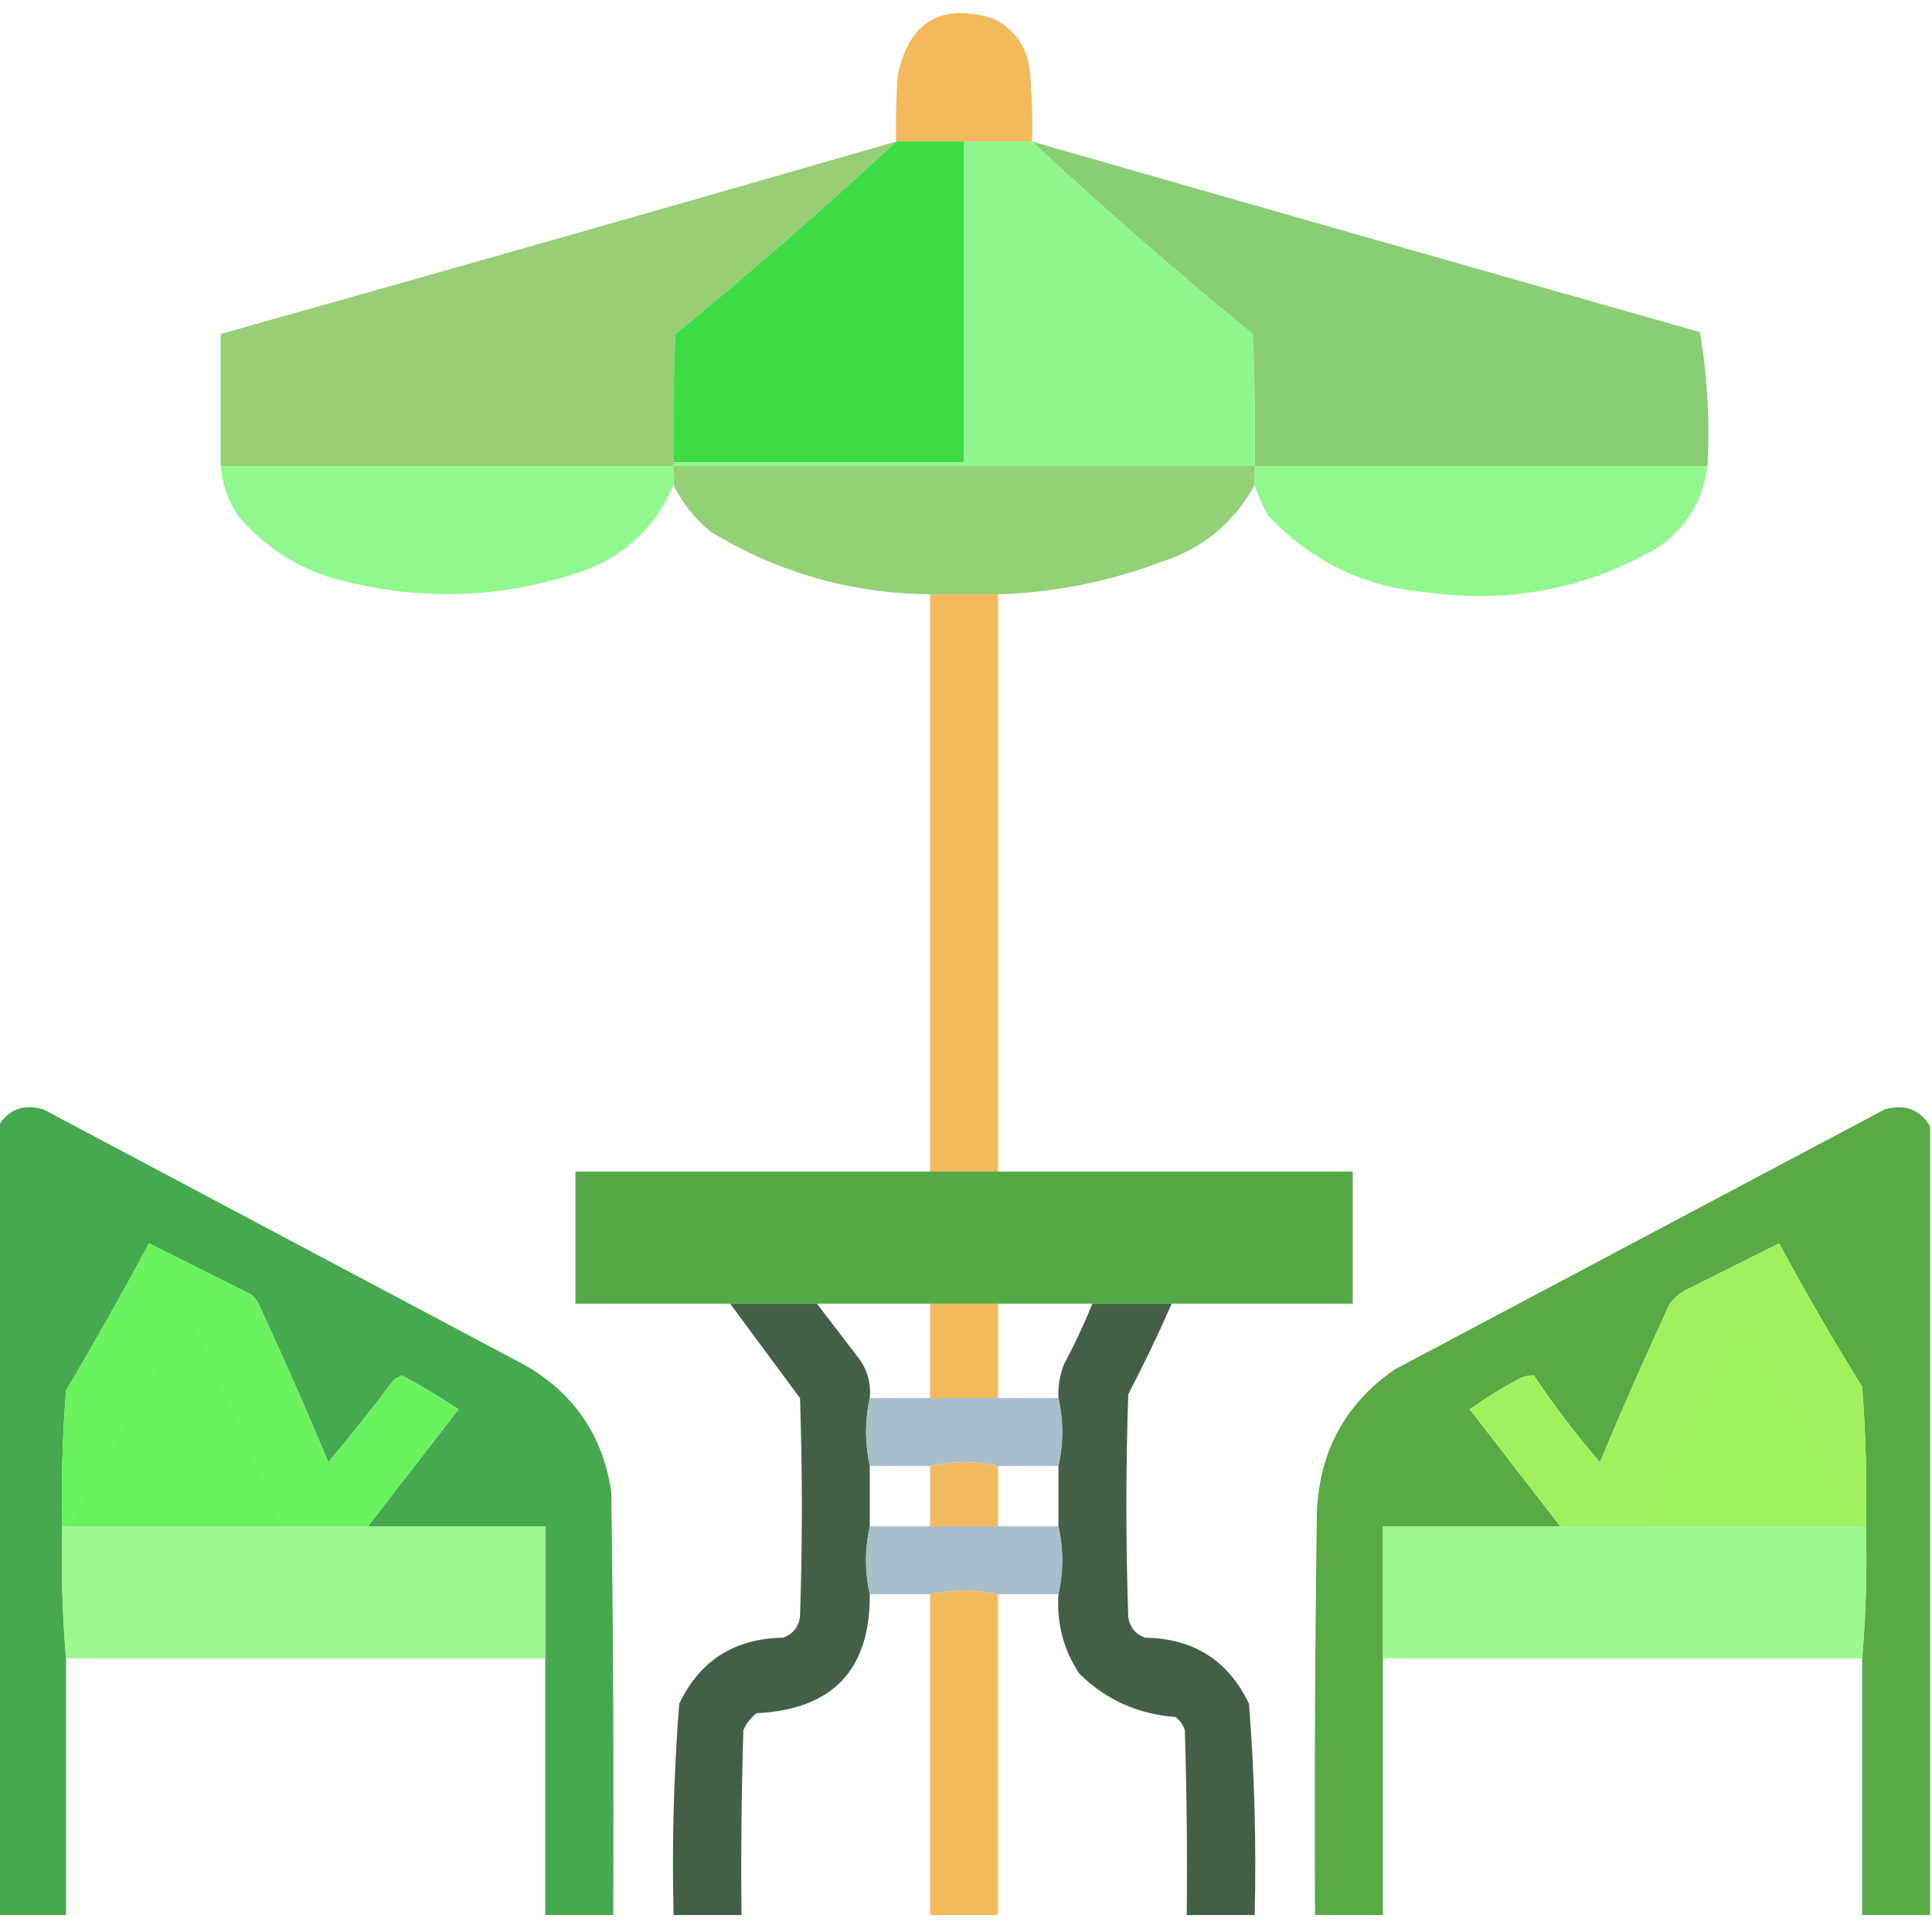 <svg width="65" height="65" viewBox="0 0 65 65" fill="none" xmlns="http://www.w3.org/2000/svg">
<g clip-path="url(#clip0_662_6194)">
<path opacity="0.993" fill-rule="evenodd" clip-rule="evenodd" d="M34.721 4.762C33.959 4.762 33.197 4.762 32.436 4.762C31.674 4.762 30.912 4.762 30.151 4.762C30.129 4 30.151 3.238 30.214 2.477C30.615 0.7 31.694 0.086 33.451 0.636C34.187 1.029 34.589 1.642 34.657 2.477C34.721 3.238 34.742 4 34.721 4.762Z" fill="#F2BA5C"/>
<path opacity="0.993" fill-rule="evenodd" clip-rule="evenodd" d="M30.15 4.762C27.753 6.99 25.277 9.149 22.724 11.236C22.66 12.675 22.639 14.113 22.66 15.553C22.66 15.595 22.66 15.637 22.66 15.68C17.582 15.68 12.504 15.68 7.426 15.68C7.426 14.198 7.426 12.717 7.426 11.236C15.008 9.104 22.583 6.946 30.15 4.762Z" fill="#97CE76"/>
<path fill-rule="evenodd" clip-rule="evenodd" d="M30.151 4.762C30.912 4.762 31.674 4.762 32.436 4.762C32.436 8.359 32.436 11.956 32.436 15.553C29.177 15.553 25.919 15.553 22.66 15.553C22.639 14.113 22.66 12.675 22.724 11.236C25.277 9.149 27.753 6.99 30.151 4.762Z" fill="#3EDC44"/>
<path fill-rule="evenodd" clip-rule="evenodd" d="M32.435 4.762C33.197 4.762 33.959 4.762 34.721 4.762C37.119 6.99 39.594 9.149 42.148 11.236C42.211 12.717 42.232 14.198 42.211 15.68C35.694 15.68 29.177 15.68 22.66 15.68C22.66 15.637 22.66 15.595 22.66 15.553C25.919 15.553 29.177 15.553 32.435 15.553C32.435 11.956 32.435 8.359 32.435 4.762Z" fill="#8FF68D"/>
<path opacity="0.997" fill-rule="evenodd" clip-rule="evenodd" d="M34.723 4.762C42.207 6.911 49.697 9.048 57.193 11.173C57.443 12.643 57.528 14.145 57.447 15.68C52.369 15.68 47.291 15.68 42.213 15.68C42.234 14.198 42.213 12.717 42.149 11.236C39.596 9.149 37.12 6.99 34.723 4.762Z" fill="#87CE75"/>
<path opacity="0.983" fill-rule="evenodd" clip-rule="evenodd" d="M7.426 15.68C12.504 15.68 17.582 15.68 22.66 15.68C22.66 15.891 22.66 16.103 22.66 16.314C22.09 17.667 21.117 18.619 19.74 19.171C16.891 20.17 14.014 20.254 11.107 19.425C9.865 19.029 8.829 18.331 7.997 17.33C7.67 16.825 7.48 16.275 7.426 15.68Z" fill="#8FF88D"/>
<path opacity="0.992" fill-rule="evenodd" clip-rule="evenodd" d="M22.66 15.68C29.177 15.68 35.694 15.68 42.211 15.68C42.211 15.891 42.211 16.103 42.211 16.314C41.51 17.599 40.452 18.466 39.037 18.917C37.277 19.577 35.457 19.937 33.578 19.996C32.816 19.996 32.055 19.996 31.293 19.996C28.643 19.968 26.188 19.27 23.93 17.901C23.379 17.458 22.956 16.929 22.66 16.314C22.66 16.103 22.66 15.891 22.66 15.68Z" fill="#92CF75"/>
<path opacity="0.984" fill-rule="evenodd" clip-rule="evenodd" d="M42.211 15.68C47.289 15.68 52.367 15.68 57.445 15.68C57.303 16.831 56.753 17.741 55.795 18.409C53.399 19.803 50.818 20.311 48.051 19.933C45.906 19.759 44.107 18.892 42.655 17.33C42.471 17.004 42.323 16.665 42.211 16.314C42.211 16.103 42.211 15.891 42.211 15.68Z" fill="#8FF88D"/>
<path fill-rule="evenodd" clip-rule="evenodd" d="M31.293 19.996C32.055 19.996 32.816 19.996 33.578 19.996C33.578 26.471 33.578 32.945 33.578 39.42C32.816 39.42 32.055 39.42 31.293 39.42C31.293 32.945 31.293 26.471 31.293 19.996Z" fill="#F3BA5C"/>
<path opacity="0.977" fill-rule="evenodd" clip-rule="evenodd" d="M18.346 55.795C18.346 54.314 18.346 52.833 18.346 51.352C18.297 49.356 17.324 48.044 15.426 47.416C14.82 47.007 14.185 46.626 13.521 46.273C13.435 46.32 13.35 46.362 13.268 46.4C11.835 45.429 10.312 44.583 8.697 43.861C8.64 43.74 8.555 43.634 8.443 43.544C7.294 42.969 6.151 42.398 5.016 41.83C4.15 41.334 3.262 40.868 2.35 40.434C2.223 42.548 2.18 44.664 2.223 46.781C2.101 48.298 2.059 49.822 2.096 51.352C2.054 52.855 2.096 54.337 2.223 55.795C2.223 58.673 2.223 61.55 2.223 64.428C1.461 64.428 0.699 64.428 -0.062 64.428C-0.062 55.583 -0.062 46.739 -0.062 37.895C0.285 37.32 0.793 37.13 1.461 37.323C6.878 40.201 12.294 43.078 17.711 45.956C19.344 46.915 20.296 48.332 20.567 50.209C20.631 54.948 20.652 59.688 20.631 64.428C19.869 64.428 19.107 64.428 18.346 64.428C18.346 61.55 18.346 58.673 18.346 55.795ZM5.016 41.83C4.115 43.505 3.184 45.156 2.223 46.781C2.18 44.664 2.223 42.548 2.35 40.434C3.262 40.868 4.15 41.334 5.016 41.83ZM8.697 43.861C10.312 44.583 11.835 45.429 13.268 46.4C12.554 47.347 11.814 48.278 11.046 49.193C10.296 47.398 9.513 45.62 8.697 43.861ZM9.459 51.352C7.089 51.352 4.719 51.352 2.35 51.352C3.654 48.968 4.987 46.598 6.349 44.242C7.398 46.61 8.435 48.98 9.459 51.352ZM15.426 47.416C17.324 48.044 18.297 49.356 18.346 51.352C16.357 51.352 14.368 51.352 12.379 51.352C13.395 50.04 14.41 48.728 15.426 47.416Z" fill="#43A84D"/>
<path opacity="0.978" fill-rule="evenodd" clip-rule="evenodd" d="M64.936 37.895C64.936 46.739 64.936 55.583 64.936 64.428C64.174 64.428 63.412 64.428 62.651 64.428C62.651 61.55 62.651 58.673 62.651 55.795C62.777 54.337 62.819 52.855 62.778 51.352C62.812 49.781 62.77 48.215 62.651 46.654C62.693 44.579 62.65 42.505 62.524 40.434C61.651 40.933 60.763 41.399 59.858 41.83C58.806 42.356 57.748 42.885 56.684 43.417C56.481 43.538 56.312 43.685 56.176 43.861C54.616 44.599 53.092 45.403 51.606 46.273C51.376 46.272 51.164 46.336 50.971 46.464C50.434 46.753 49.926 47.07 49.447 47.416C47.549 48.044 46.576 49.356 46.528 51.352C46.528 52.833 46.528 54.314 46.528 55.795C46.528 58.673 46.528 61.55 46.528 64.428C45.766 64.428 45.004 64.428 44.242 64.428C44.221 59.9 44.242 55.372 44.306 50.844C44.4 48.814 45.267 47.227 46.908 46.083C52.41 43.163 57.911 40.243 63.412 37.323C64.08 37.13 64.588 37.32 64.936 37.895ZM62.651 46.654C61.673 45.082 60.742 43.474 59.858 41.83C60.763 41.399 61.651 40.933 62.524 40.434C62.65 42.505 62.693 44.579 62.651 46.654ZM56.176 43.861C55.36 45.62 54.577 47.398 53.827 49.193C53.023 48.258 52.282 47.285 51.606 46.273C53.092 45.403 54.616 44.599 56.176 43.861ZM62.524 51.352C60.154 51.352 57.784 51.352 55.414 51.352C56.438 49.008 57.496 46.681 58.588 44.369C59.934 46.68 61.245 49.007 62.524 51.352ZM49.447 47.416C50.463 48.728 51.479 50.04 52.494 51.352C50.505 51.352 48.517 51.352 46.528 51.352C46.576 49.356 47.549 48.044 49.447 47.416Z" fill="#56A842"/>
<path opacity="0.974" fill-rule="evenodd" clip-rule="evenodd" d="M31.293 39.418C32.055 39.418 32.816 39.418 33.578 39.418C37.556 39.418 41.534 39.418 45.512 39.418C45.512 40.899 45.512 42.38 45.512 43.861C43.48 43.861 41.449 43.861 39.418 43.861C38.529 43.861 37.641 43.861 36.752 43.861C35.694 43.861 34.636 43.861 33.578 43.861C32.816 43.861 32.055 43.861 31.293 43.861C30.023 43.861 28.754 43.861 27.484 43.861C26.511 43.861 25.538 43.861 24.564 43.861C22.829 43.861 21.094 43.861 19.359 43.861C19.359 42.38 19.359 40.899 19.359 39.418C23.337 39.418 27.315 39.418 31.293 39.418Z" fill="#51A743"/>
<path opacity="0.986" fill-rule="evenodd" clip-rule="evenodd" d="M5.015 41.832C6.151 42.4 7.293 42.971 8.443 43.546C8.554 43.636 8.639 43.742 8.697 43.863C9.513 45.623 10.295 47.4 11.045 49.195C11.813 48.28 12.553 47.349 13.267 46.402C13.35 46.364 13.434 46.322 13.521 46.275C14.185 46.628 14.819 47.008 15.425 47.418C14.409 48.73 13.394 50.042 12.378 51.353C11.405 51.353 10.432 51.353 9.458 51.353C8.435 48.981 7.398 46.612 6.348 44.244C4.986 46.6 3.653 48.97 2.349 51.353C2.264 51.353 2.18 51.353 2.095 51.353C2.058 49.824 2.1 48.3 2.222 46.783C3.183 45.158 4.114 43.507 5.015 41.832ZM9.458 51.353C7.089 51.353 4.719 51.353 2.349 51.353C3.653 48.97 4.986 46.6 6.348 44.244C7.398 46.612 8.435 48.981 9.458 51.353Z" fill="#69F25D"/>
<path opacity="0.985" fill-rule="evenodd" clip-rule="evenodd" d="M59.859 41.832C60.744 43.476 61.675 45.084 62.652 46.656C62.772 48.217 62.814 49.783 62.779 51.353C62.695 51.353 62.61 51.353 62.525 51.353C61.247 49.009 59.935 46.681 58.59 44.371C57.497 46.683 56.44 49.01 55.416 51.353C54.443 51.353 53.469 51.353 52.496 51.353C51.48 50.042 50.465 48.73 49.449 47.418C49.928 47.072 50.435 46.755 50.973 46.466C51.166 46.338 51.378 46.274 51.607 46.275C52.284 47.287 53.025 48.26 53.829 49.195C54.579 47.4 55.362 45.623 56.178 43.863C56.314 43.688 56.483 43.539 56.685 43.419C57.75 42.887 58.808 42.358 59.859 41.832ZM62.525 51.353C60.156 51.353 57.786 51.353 55.416 51.353C56.44 49.01 57.497 46.683 58.59 44.371C59.935 46.681 61.247 49.009 62.525 51.353Z" fill="#9EF25C"/>
<path opacity="0.958" fill-rule="evenodd" clip-rule="evenodd" d="M24.566 43.863C25.539 43.863 26.513 43.863 27.486 43.863C27.971 44.494 28.458 45.129 28.946 45.768C29.201 46.153 29.306 46.576 29.263 47.037C29.097 47.786 29.097 48.548 29.263 49.322C29.263 49.999 29.263 50.676 29.263 51.353C29.094 52.115 29.094 52.877 29.263 53.639C29.281 56.182 28.011 57.515 25.455 57.638C25.258 57.792 25.11 57.982 25.01 58.209C24.947 60.282 24.926 62.356 24.947 64.43C24.185 64.43 23.423 64.43 22.662 64.43C22.603 62.051 22.667 59.681 22.852 57.32C23.548 55.865 24.712 55.125 26.343 55.099C26.674 54.98 26.864 54.747 26.915 54.4C26.999 51.946 26.999 49.492 26.915 47.037C26.131 45.975 25.348 44.917 24.566 43.863Z" fill="#3C5A3F"/>
<path fill-rule="evenodd" clip-rule="evenodd" d="M31.293 43.863C32.055 43.863 32.816 43.863 33.578 43.863C33.578 44.921 33.578 45.979 33.578 47.037C32.816 47.037 32.055 47.037 31.293 47.037C31.293 45.979 31.293 44.921 31.293 43.863Z" fill="#F3BA5C"/>
<path opacity="0.958" fill-rule="evenodd" clip-rule="evenodd" d="M36.753 43.863C37.641 43.863 38.53 43.863 39.419 43.863C38.968 44.892 38.481 45.907 37.959 46.91C37.874 49.407 37.874 51.904 37.959 54.4C38.009 54.747 38.2 54.98 38.53 55.099C40.161 55.125 41.325 55.865 42.021 57.32C42.207 59.681 42.27 62.051 42.212 64.43C41.45 64.43 40.688 64.43 39.926 64.43C39.948 62.356 39.926 60.282 39.863 58.209C39.804 58.027 39.698 57.879 39.545 57.765C38.284 57.673 37.205 57.187 36.308 56.305C35.779 55.498 35.546 54.61 35.61 53.639C35.779 52.877 35.779 52.115 35.61 51.353C35.61 50.676 35.61 49.999 35.61 49.322C35.779 48.56 35.779 47.799 35.61 47.037C35.591 46.643 35.655 46.262 35.8 45.895C36.154 45.23 36.471 44.553 36.753 43.863Z" fill="#3C5A3F"/>
<path opacity="0.966" fill-rule="evenodd" clip-rule="evenodd" d="M29.263 47.035C29.94 47.035 30.617 47.035 31.294 47.035C32.056 47.035 32.818 47.035 33.579 47.035C34.257 47.035 34.934 47.035 35.611 47.035C35.78 47.797 35.78 48.559 35.611 49.32C34.934 49.32 34.257 49.32 33.579 49.32C32.818 49.151 32.056 49.151 31.294 49.32C30.617 49.32 29.94 49.32 29.263 49.32C29.097 48.546 29.097 47.784 29.263 47.035Z" fill="#A7BCCB"/>
<path fill-rule="evenodd" clip-rule="evenodd" d="M33.578 49.322C33.578 49.999 33.578 50.676 33.578 51.353C32.816 51.353 32.055 51.353 31.293 51.353C31.293 50.676 31.293 49.999 31.293 49.322C32.055 49.153 32.816 49.153 33.578 49.322Z" fill="#F2BA5E"/>
<path opacity="0.977" fill-rule="evenodd" clip-rule="evenodd" d="M2.096 51.352C2.18 51.352 2.265 51.352 2.349 51.352C4.719 51.352 7.089 51.352 9.459 51.352C10.432 51.352 11.405 51.352 12.379 51.352C14.368 51.352 16.357 51.352 18.346 51.352C18.346 52.833 18.346 54.314 18.346 55.795C12.971 55.795 7.597 55.795 2.223 55.795C2.096 54.337 2.054 52.855 2.096 51.352Z" fill="#9CF78D"/>
<path opacity="0.966" fill-rule="evenodd" clip-rule="evenodd" d="M29.264 51.352C29.941 51.352 30.618 51.352 31.295 51.352C32.057 51.352 32.818 51.352 33.58 51.352C34.257 51.352 34.934 51.352 35.611 51.352C35.781 52.113 35.781 52.875 35.611 53.637C34.934 53.637 34.257 53.637 33.58 53.637C32.818 53.468 32.057 53.468 31.295 53.637C30.618 53.637 29.941 53.637 29.264 53.637C29.094 52.875 29.094 52.113 29.264 51.352Z" fill="#A7BCCB"/>
<path opacity="0.977" fill-rule="evenodd" clip-rule="evenodd" d="M46.527 51.352C48.516 51.352 50.505 51.352 52.494 51.352C53.468 51.352 54.441 51.352 55.414 51.352C57.784 51.352 60.154 51.352 62.523 51.352C62.608 51.352 62.693 51.352 62.777 51.352C62.819 52.855 62.777 54.337 62.65 55.795C57.276 55.795 51.902 55.795 46.527 55.795C46.527 54.314 46.527 52.833 46.527 51.352Z" fill="#9CF78D"/>
<path fill-rule="evenodd" clip-rule="evenodd" d="M33.578 53.639C33.578 57.236 33.578 60.833 33.578 64.43C32.816 64.43 32.055 64.43 31.293 64.43C31.293 60.833 31.293 57.236 31.293 53.639C32.055 53.469 32.816 53.469 33.578 53.639Z" fill="#F2BA5D"/>
</g>
<defs>
<clipPath id="clip0_662_6194">
<rect width="65" height="65" fill="white"/>
</clipPath>
</defs>
</svg>
